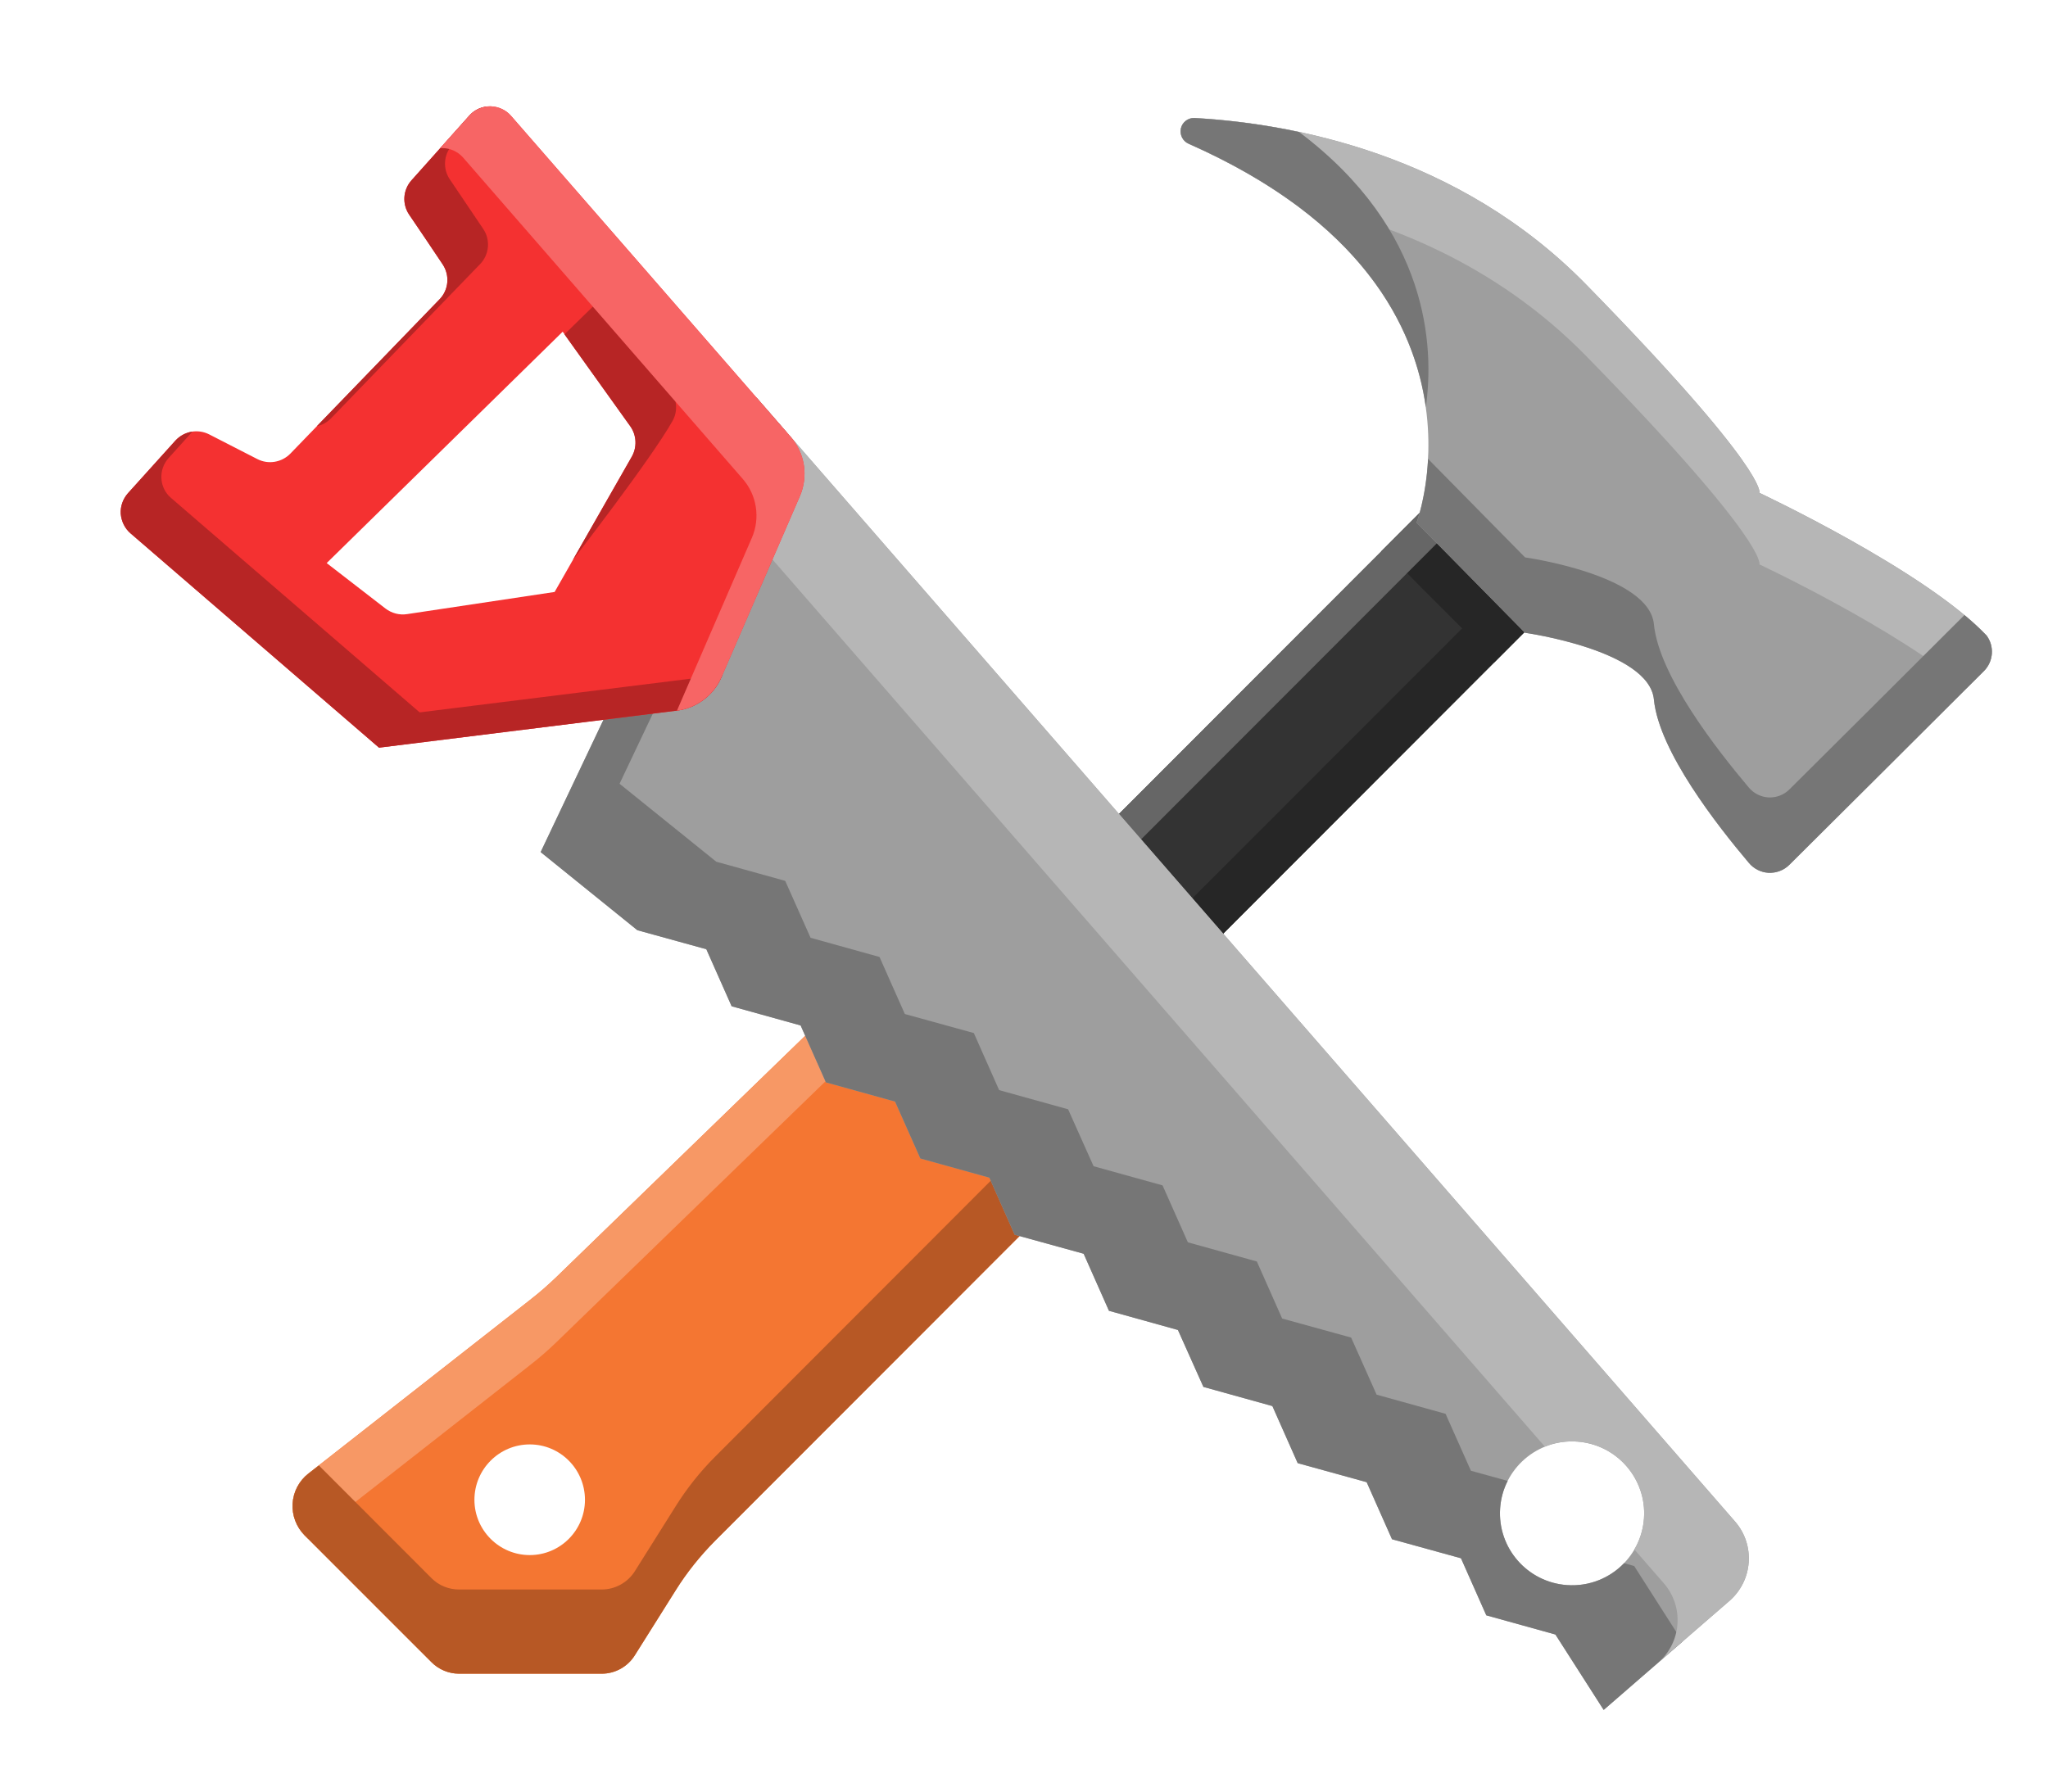 <?xml version="1.0" encoding="UTF-8"?>
<svg width="104px" height="91px" viewBox="0 0 104 91" version="1.1" xmlns="http://www.w3.org/2000/svg" xmlns:xlink="http://www.w3.org/1999/xlink">
    <title>icon-maker</title>
    <g id="Page-1" stroke="none" stroke-width="1" fill="none" fill-rule="evenodd">
        <g id="PORTFOLIO-/-ABOUT-ME" transform="translate(-1265, -679)">
            <g id="Group-14" transform="translate(458, 572)">
                <g id="Group-13" transform="translate(0, 82)">
                    <g id="Group-9" transform="translate(710, 0)">
                        <g id="icon-maker" transform="translate(97, 25)">
                            <g id="icon-hammer" transform="translate(13, 0)">
                                <rect id="Rectangle" x="0" y="0" width="91" height="91"></rect>
                                <g id="Group" transform="translate(1, 5)">
                                    <g transform="translate(40.134, 18.733)" fill="#333333" id="Path">
                                        <path d="M23.865,7.788 L6.222,25.452 L5.805,24.94 C4.405,23.538 2.738,21.87 1.344,20.474 C1.081,20.211 0.791,19.989 0.475,19.825 L19.744,0.534 L23.865,7.788 Z"></path>
                                    </g>
                                    <g transform="translate(55.5, 18.733)" fill="#262626" id="Path">
                                        <path d="M8.498,7.788 L6.379,9.91 L5.962,9.398 C4.562,7.995 2.895,6.328 1.501,4.932 C1.238,4.668 0.949,4.446 0.632,4.283 L4.377,0.534 L8.498,7.788 Z"></path>
                                    </g>
                                    <g transform="translate(39.941, 18.708)" fill="#666666" id="Shape">
                                        <path d="M2.746,21.707 L6.465,25.43 L6.415,25.479 L5.997,24.968 C5.997,24.968 2.746,21.707 2.746,21.707 Z M20.815,2.096 L1.987,20.946 L1.54,20.499 C1.277,20.236 0.986,20.016 0.667,19.852 L19.942,0.561 L20.815,2.096 Z"></path>
                                    </g>
                                    <g transform="translate(39.941, 23.682)" fill="#262626" id="Path">
                                        <path d="M23.065,0.476 L24.058,2.842 L6.415,20.506 L5.997,19.994 C4.599,18.587 2.931,16.925 1.54,15.525 C1.277,15.262 0.986,15.042 0.667,14.878 L2.463,13.088 L5.997,16.626 L6.415,17.138 L23.065,0.476 Z"></path>
                                    </g>
                                    <g transform="translate(45.721, 0.55)" fill="#9E9E9E" id="Path">
                                        <path d="M0.639,1.751 C0.341,1.62 0.175,1.297 0.246,0.978 C0.316,0.659 0.601,0.434 0.927,0.44 C5.894,0.722 14.324,2.255 20.823,8.9 C30.108,18.395 29.625,19.483 29.625,19.483 C29.625,19.483 38.035,23.429 41.158,26.728 C41.566,27.281 41.507,28.05 41.02,28.534 C38.893,30.668 33.433,36.098 31.143,38.375 C30.865,38.651 30.482,38.798 30.091,38.779 C29.698,38.761 29.332,38.577 29.082,38.275 C27.49,36.391 24.522,32.605 24.267,29.981 C24.023,27.473 17.718,26.589 17.718,26.589 L12.213,20.995 C12.213,20.995 16.803,8.9 0.639,1.751 Z"></path>
                                    </g>
                                    <g transform="translate(45.618, 0.945)" fill="#B6B6B6" id="Path">
                                        <path d="M5.983,4.306 C4.542,3.268 2.81,2.274 0.745,1.357 C0.447,1.229 0.284,0.902 0.348,0.583 C0.419,0.263 0.703,0.043 1.029,0.05 C5.997,0.327 14.428,1.862 20.928,8.505 C30.211,18.005 29.728,19.092 29.728,19.092 C29.728,19.092 38.138,23.035 41.261,26.332 C41.672,26.886 41.615,27.654 41.126,28.144 C40.877,28.393 40.579,28.684 40.253,29.018 C36.626,25.956 29.728,22.723 29.728,22.723 C29.728,22.723 30.211,21.628 20.928,12.136 C16.273,7.382 10.638,5.244 5.983,4.306 Z"></path>
                                    </g>
                                    <g transform="translate(45.618, 0.945)" fill="#767676" id="Shape">
                                        <path d="M12.902,17.365 L17.827,22.367 C17.827,22.367 24.129,23.248 24.37,25.764 C24.626,28.386 27.599,32.173 29.189,34.056 C29.437,34.354 29.806,34.539 30.197,34.56 C30.587,34.574 30.97,34.432 31.247,34.155 C33.241,32.173 37.634,27.803 40.139,25.295 C40.565,25.65 40.941,25.998 41.261,26.332 C41.672,26.886 41.615,27.654 41.126,28.144 C38.997,30.276 33.539,35.704 31.247,37.985 C30.97,38.262 30.587,38.404 30.197,38.39 C29.806,38.368 29.437,38.184 29.189,37.878 C27.599,35.995 24.626,32.215 24.37,29.586 C24.129,27.078 17.827,26.197 17.827,26.197 L12.32,20.605 C12.32,20.605 12.803,19.326 12.902,17.365 Z M12.788,14.736 C12.221,10.658 9.588,5.265 0.745,1.357 C0.447,1.229 0.284,0.902 0.348,0.583 C0.419,0.263 0.703,0.043 1.029,0.05 C2.541,0.135 4.365,0.334 6.352,0.76 C12.973,5.741 13.214,11.688 12.788,14.736 Z"></path>
                                    </g>
                                    <g transform="translate(0.199, 37.892)" fill="#F47632" id="Shape">
                                        <path d="M45.739,11.717 C47.378,10.075 47.378,7.425 45.739,5.784 C44.341,4.377 42.673,2.714 41.282,1.314 C39.664,-0.306 37.045,-0.327 35.399,1.272 C29.601,6.892 17.054,19.063 14.073,21.955 C13.64,22.374 13.193,22.765 12.717,23.135 C10.652,24.755 4.556,29.529 1.455,31.959 C0.986,32.329 0.695,32.883 0.66,33.48 C0.625,34.077 0.845,34.659 1.263,35.086 C3.435,37.26 6.451,40.28 7.707,41.53 C8.076,41.907 8.587,42.12 9.112,42.12 C10.773,42.12 14.492,42.12 16.358,42.12 C17.039,42.12 17.678,41.765 18.04,41.182 C18.608,40.28 19.466,38.908 20.112,37.885 C20.68,36.976 21.354,36.137 22.106,35.377 C26.123,31.363 39.685,17.777 45.739,11.717 Z M12.703,30.474 C14.25,30.474 15.506,31.732 15.506,33.288 C15.506,34.837 14.25,36.095 12.703,36.095 C11.156,36.095 9.893,34.837 9.893,33.288 C9.893,31.732 11.156,30.474 12.703,30.474 Z"></path>
                                    </g>
                                    <g transform="translate(0.199, 37.892)" fill="#F79865" id="Path">
                                        <path d="M1.455,35.278 L1.455,35.271 C4.556,32.841 10.652,28.073 12.717,26.446 C13.193,26.076 13.64,25.686 14.073,25.266 C17.054,22.374 29.601,10.21 35.399,4.583 C37.045,2.991 39.664,3.013 41.282,4.633 C42.673,6.025 44.341,7.695 45.739,9.095 C46.129,9.486 46.427,9.933 46.633,10.409 C47.286,8.874 46.988,7.034 45.739,5.784 C44.341,4.377 42.673,2.714 41.282,1.314 C39.664,-0.306 37.045,-0.327 35.399,1.272 C29.601,6.892 17.054,19.063 14.073,21.955 C13.64,22.374 13.193,22.765 12.717,23.135 C10.652,24.755 4.556,29.529 1.455,31.959 C0.986,32.329 0.695,32.883 0.66,33.48 C0.625,34.077 0.845,34.659 1.263,35.086 L1.455,35.278 Z"></path>
                                    </g>
                                    <g transform="translate(0.199, 44.287)" fill="#B75825" id="Path">
                                        <path d="M46.385,0.22 C46.214,0.512 45.994,0.796 45.739,1.044 C39.685,7.112 26.123,20.691 22.106,24.712 C21.354,25.465 20.68,26.311 20.112,27.22 C19.466,28.243 18.608,29.615 18.04,30.517 C17.678,31.093 17.039,31.448 16.358,31.448 C14.492,31.448 10.773,31.448 9.112,31.448 C8.587,31.448 8.076,31.242 7.707,30.865 L1.994,25.146 L1.455,25.565 C0.986,25.934 0.695,26.488 0.66,27.085 C0.625,27.682 0.845,28.265 1.263,28.691 C3.435,30.865 6.451,33.885 7.707,35.136 C8.076,35.512 8.587,35.725 9.112,35.725 C10.773,35.725 14.492,35.725 16.358,35.725 C17.039,35.725 17.678,35.37 18.04,34.787 C18.608,33.885 19.466,32.514 20.112,31.491 C20.68,30.581 21.354,29.743 22.106,28.982 C26.123,24.968 39.685,11.383 45.739,5.322 C47.123,3.936 47.335,1.826 46.385,0.22 Z"></path>
                                    </g>
                                </g>
                            </g>
                            <g id="icon-saw" transform="translate(52, 45.5) scale(-1, 1) translate(-52, -45.5) ">
                                <rect id="Rectangle" x="0" y="0" width="91" height="91"></rect>
                                <g id="Group" transform="translate(56.296, 45.961) rotate(-4) translate(-56.296, -45.961) translate(12.248, 6.269)">
                                    <g transform="translate(0.707, 14.079)" fill="#9E9E9E" id="Shape">
                                        <path d="M63.728,24.351 L54.406,0.556 C54.406,0.556 10.828,44.076 0.849,54.042 C-0.264,55.154 -0.264,56.958 0.849,58.077 C3.226,60.444 6.838,64.051 6.838,64.051 L9.551,60.401 L13.12,59.674 L14.604,56.872 L18.166,56.152 L19.651,53.351 L23.213,52.631 L24.697,49.829 L28.259,49.102 L29.751,46.308 L33.313,45.58 L34.798,42.779 L38.359,42.059 L39.844,39.257 L43.406,38.53 L44.891,35.736 L48.46,35.009 L49.944,32.214 L53.506,31.487 L54.991,28.686 L58.553,27.966 L63.728,24.351 Z M9.137,50.549 C7.117,50.549 5.475,52.182 5.475,54.199 C5.475,56.223 7.117,57.856 9.137,57.856 C11.157,57.856 12.798,56.223 12.798,54.199 C12.798,52.182 11.157,50.549 9.137,50.549 Z"></path>
                                    </g>
                                    <g transform="translate(3.562, 14.079)" fill="#767676" id="Path">
                                        <path d="M49.909,2.196 L57.118,20.609 L51.943,24.216 L48.381,24.943 L46.896,27.737 L43.335,28.465 L41.85,31.266 L38.288,31.986 L36.803,34.788 L33.241,35.515 L31.75,38.309 L28.188,39.036 L26.703,41.831 L23.141,42.558 L21.657,45.359 L18.095,46.079 L16.603,48.881 L13.041,49.608 L11.556,52.403 L9.658,52.787 C9.843,53.222 9.943,53.7 9.943,54.199 C9.943,56.223 8.301,57.856 6.281,57.856 C5.154,57.856 4.14,57.35 3.469,56.544 L2.948,56.651 L0.236,60.308 L3.983,64.051 L6.695,60.401 L10.264,59.674 L11.749,56.872 L15.311,56.152 L16.796,53.351 L20.357,52.631 L21.842,49.829 L25.404,49.102 L26.896,46.308 L30.458,45.58 L31.942,42.779 L35.504,42.059 L36.989,39.257 L40.551,38.53 L42.035,35.736 L45.604,35.009 L47.089,32.214 L50.651,31.487 L52.136,28.686 L55.698,27.966 L60.873,24.351 L51.55,0.556 L49.909,2.196 Z"></path>
                                    </g>
                                    <g transform="translate(0.707, 14.079)" fill="#B6B6B6" id="Path">
                                        <path d="M56.311,5.418 L54.406,0.556 C54.406,0.556 10.828,44.076 0.849,54.042 C-0.264,55.154 -0.264,56.958 0.849,58.077 L4.24,61.456 C3.126,60.344 3.126,58.533 4.24,57.421 L5.853,55.81 C5.61,55.325 5.475,54.783 5.475,54.199 C5.475,52.182 7.117,50.549 9.137,50.549 C9.715,50.549 10.264,50.677 10.75,50.92 L56.311,5.418 Z"></path>
                                    </g>
                                    <g transform="translate(52.1, 0.535)" fill="#F43131" id="Shape">
                                        <path d="M34.241,23.197 C34.548,22.968 34.748,22.619 34.805,22.241 C34.855,21.863 34.748,21.479 34.512,21.172 C33.827,20.302 32.906,19.126 32.292,18.335 C31.892,17.829 31.2,17.65 30.6,17.907 C29.851,18.228 28.823,18.663 28.081,18.984 C27.503,19.233 26.832,19.069 26.425,18.591 C24.862,16.731 21.036,12.176 19.415,10.244 C18.98,9.731 18.973,8.982 19.387,8.455 C19.936,7.742 20.707,6.758 21.257,6.059 C21.657,5.546 21.657,4.826 21.257,4.313 C20.536,3.379 19.387,1.896 18.566,0.841 C18.316,0.513 17.938,0.314 17.531,0.285 C17.124,0.264 16.717,0.413 16.432,0.706 C13.269,3.857 4.44,12.675 1.135,15.975 C0.357,16.752 0.1,17.907 0.464,18.941 C1.342,21.422 2.955,26.005 3.797,28.4 C4.133,29.349 4.954,30.054 5.946,30.247 C10.093,31.059 20.893,33.177 20.893,33.177 C20.893,33.177 30.793,25.77 34.241,23.197 Z M24.198,24.009 L13.062,11.449 C13.062,11.449 10.486,14.571 9.301,16.004 C8.951,16.431 8.88,17.03 9.115,17.529 C10.093,19.561 12.549,24.665 12.549,24.665 C12.549,24.665 18.095,25.898 19.951,26.312 C20.336,26.397 20.729,26.319 21.057,26.105 C22.056,25.435 24.198,24.009 24.198,24.009 Z"></path>
                                    </g>
                                    <g transform="translate(55.669, 0.535)" fill="#B72525" id="Shape">
                                        <path d="M27.895,17.822 L29.009,19.247 C29.244,19.547 29.351,19.932 29.301,20.309 C29.251,20.694 29.052,21.037 28.737,21.265 C25.29,23.845 15.389,31.245 15.389,31.245 C15.389,31.245 4.597,29.128 0.443,28.315 C0.35,28.301 0.264,28.279 0.178,28.251 L0.228,28.4 C0.564,29.349 1.385,30.054 2.377,30.247 C6.524,31.059 17.324,33.177 17.324,33.177 C17.324,33.177 27.224,25.77 30.672,23.197 C30.979,22.968 31.179,22.619 31.236,22.241 C31.286,21.863 31.179,21.479 30.943,21.172 C30.258,20.302 29.337,19.126 28.723,18.335 C28.509,18.071 28.216,17.893 27.895,17.822 Z M9.394,11.577 L7.566,9.524 C7.566,9.524 4.982,12.646 3.805,14.072 C3.448,14.507 3.376,15.098 3.619,15.597 C4.59,17.636 8.173,22.983 8.173,22.983 L5.546,17.529 C5.311,17.03 5.382,16.431 5.732,16.004 L9.394,11.577 Z M14.155,0.314 L15.753,2.381 C16.153,2.894 16.153,3.614 15.753,4.127 C15.204,4.833 14.44,5.81 13.883,6.523 C13.469,7.05 13.484,7.799 13.912,8.312 C15.532,10.244 19.365,14.799 20.921,16.66 C21.107,16.881 21.35,17.03 21.614,17.109 L15.846,10.244 C15.411,9.731 15.404,8.982 15.818,8.455 C16.367,7.742 17.138,6.758 17.688,6.059 C18.088,5.546 18.088,4.826 17.688,4.313 C16.967,3.379 15.818,1.896 14.997,0.841 C14.79,0.563 14.49,0.378 14.155,0.314 Z"></path>
                                    </g>
                                    <g transform="translate(52.1, 0.535)" fill="#F76565" id="Path">
                                        <path d="M5.932,30.247 L2.748,21.222 C2.384,20.188 2.648,19.033 3.426,18.264 C6.731,14.956 15.554,6.145 18.716,2.987 C19.008,2.695 19.408,2.545 19.815,2.573 C19.851,2.573 19.886,2.581 19.922,2.581 L18.566,0.841 C18.316,0.513 17.938,0.314 17.531,0.285 C17.124,0.264 16.717,0.413 16.432,0.706 C13.269,3.857 4.44,12.675 1.135,15.975 C0.357,16.752 0.1,17.907 0.464,18.941 C1.342,21.422 2.955,26.005 3.797,28.4 C4.133,29.349 4.947,30.047 5.932,30.247 Z"></path>
                                    </g>
                                </g>
                            </g>
                        </g>
                    </g>
                </g>
            </g>
        </g>
    </g>
</svg>